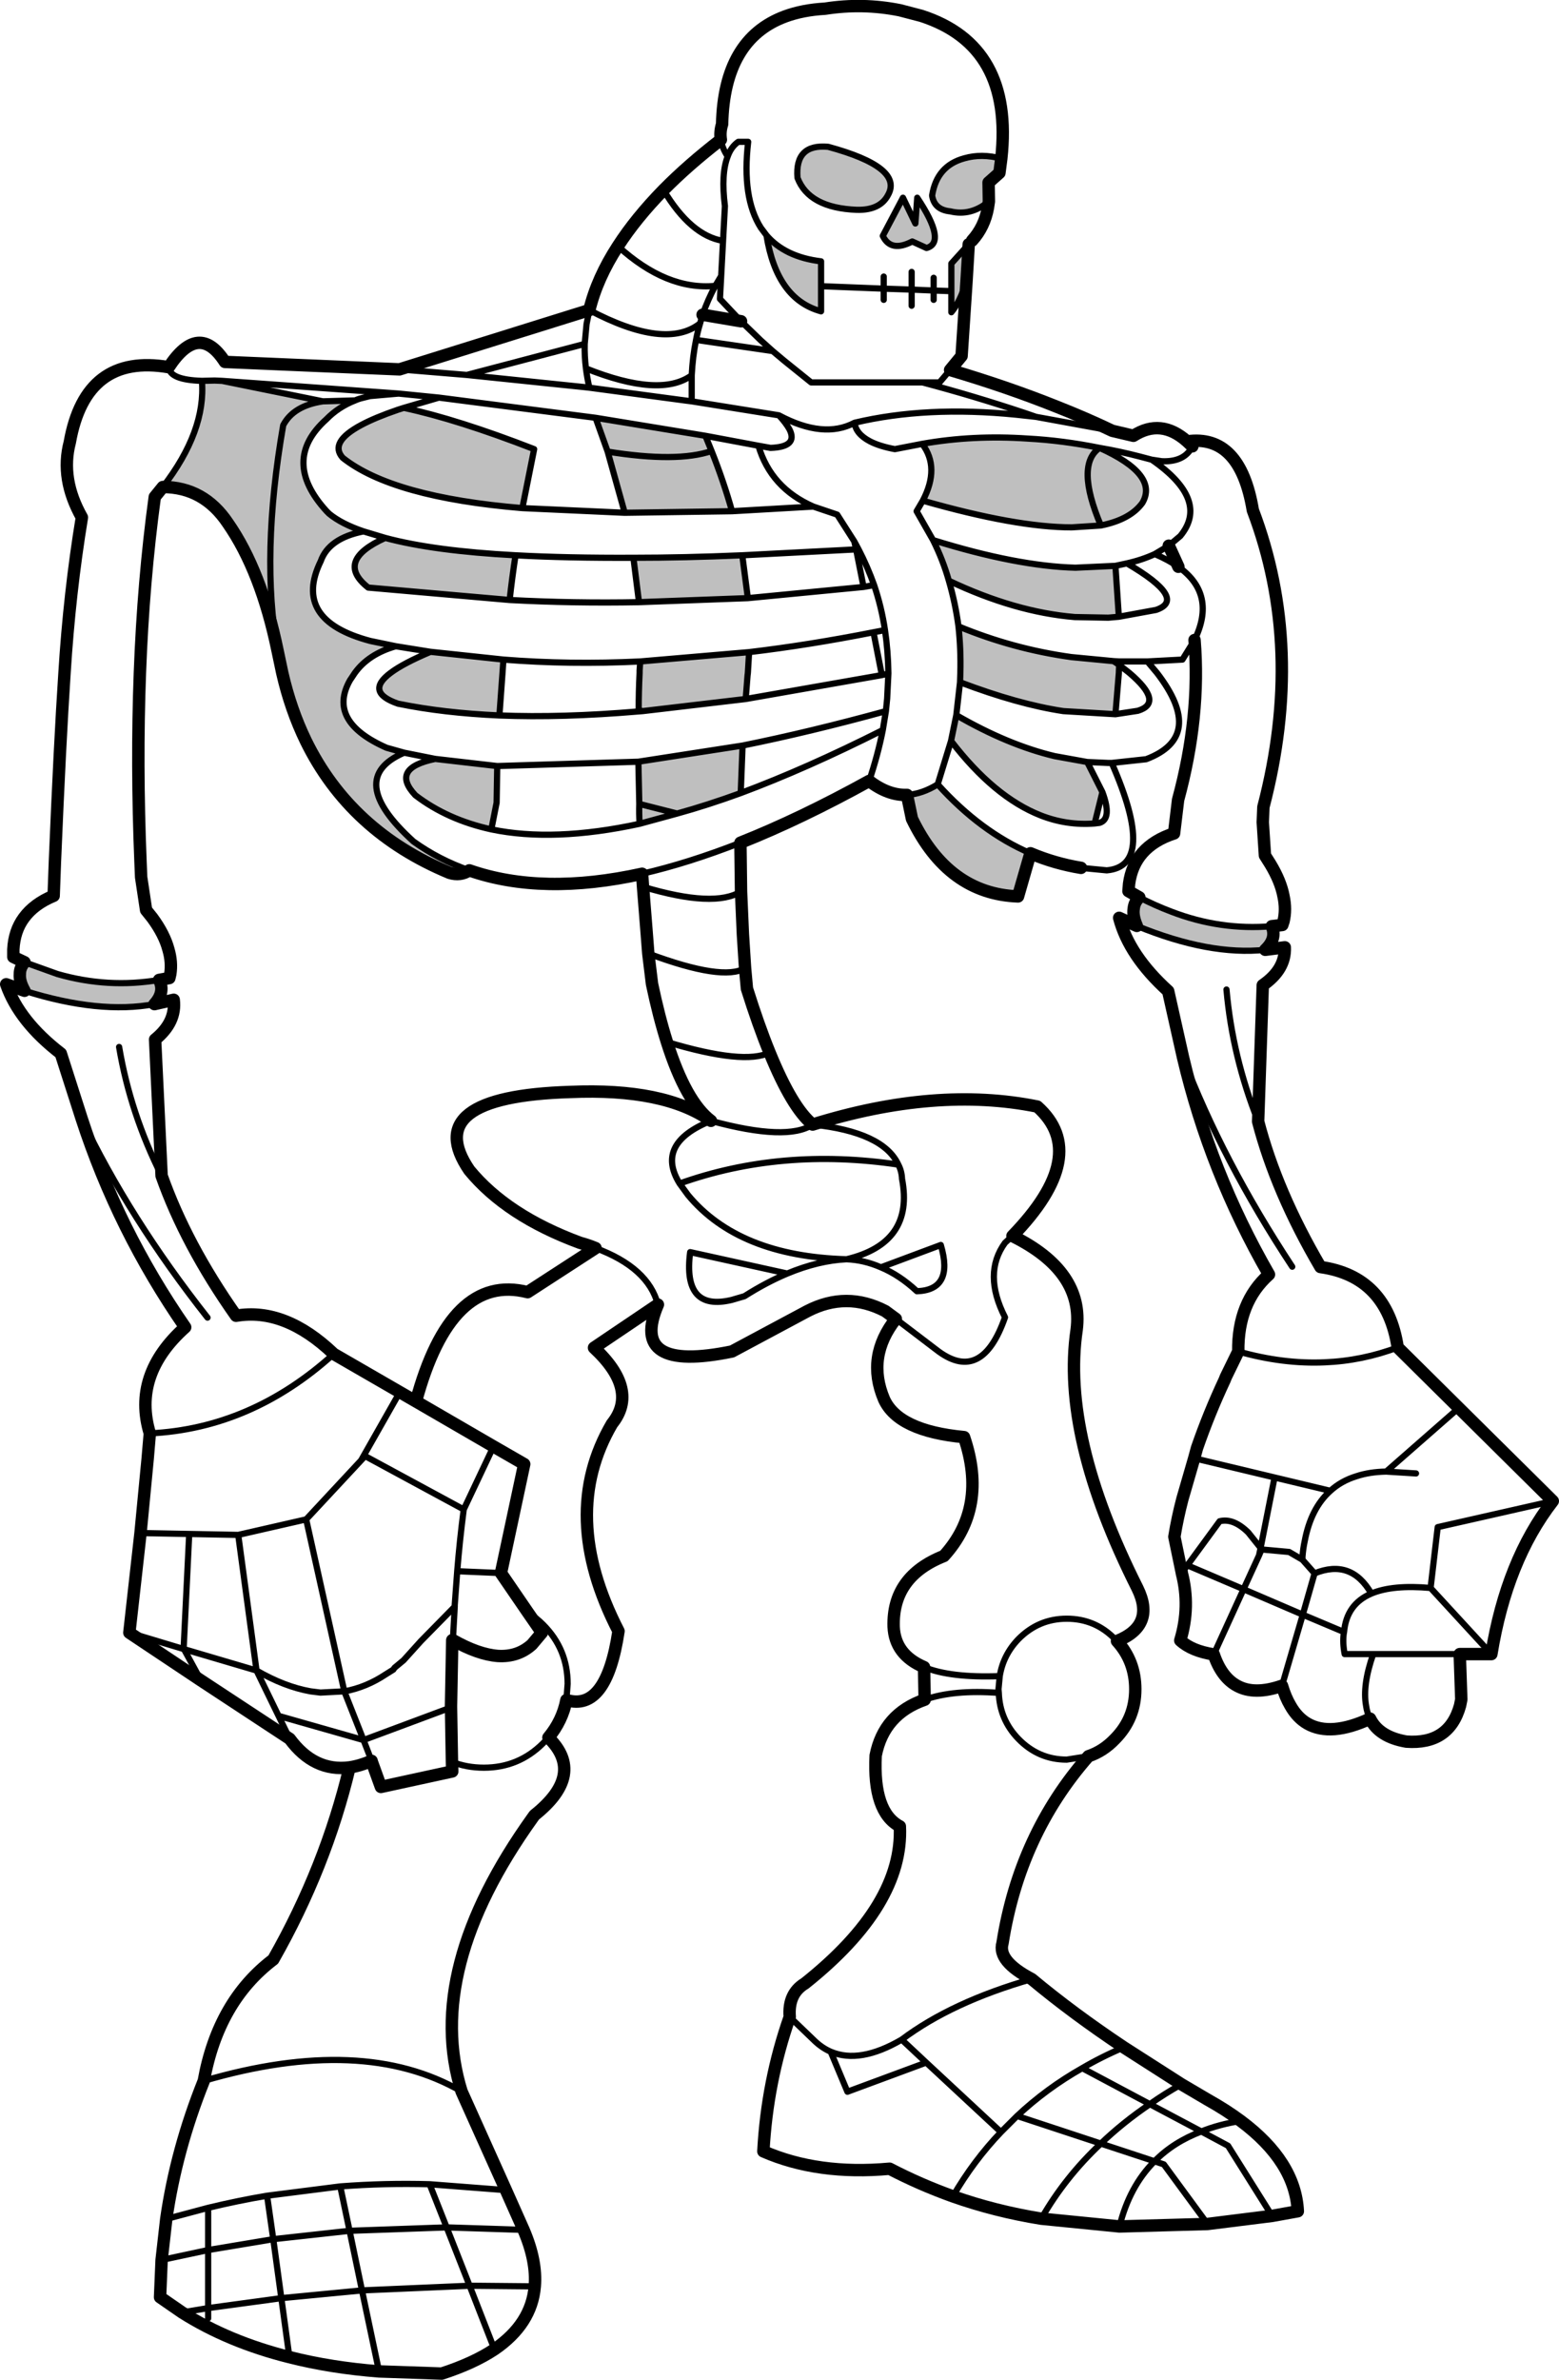 <?xml version="1.0" encoding="UTF-8" standalone="no"?>
<svg xmlns:xlink="http://www.w3.org/1999/xlink" height="383.35px" width="251.3px" xmlns="http://www.w3.org/2000/svg">
  <g transform="matrix(1.0, 0.0, 0.0, 1.0, -93.0, -74.75)">
    <path d="M276.25 223.9 Q275.55 222.3 275.75 221.1 275.85 220.05 276.65 219.3 279.15 220.6 281.8 221.6 289.7 224.65 298.0 223.95 298.85 225.95 296.95 227.75 287.95 228.7 276.25 223.9 M259.1 212.2 L257.1 219.15 Q245.85 218.75 240.0 206.65 L239.2 202.8 Q241.65 202.65 244.15 201.1 251.05 208.75 259.1 212.2 M96.95 234.35 Q96.1 232.85 96.2 231.65 96.2 230.6 96.95 229.75 L102.25 231.65 Q110.4 234.0 118.65 232.6 119.65 234.55 117.9 236.5 109.0 238.15 96.95 234.35 M254.4 100.3 L254.1 102.6 252.35 104.15 252.4 107.2 Q249.5 109.6 246.2 108.8 243.6 108.55 243.25 106.25 244.0 101.45 248.45 100.25 251.25 99.45 254.4 100.3 M249.15 114.1 L248.8 120.0 Q247.75 123.4 246.35 125.05 L246.35 121.65 246.35 117.2 249.15 114.1 M216.55 112.65 Q219.55 116.15 225.35 116.85 L225.35 120.85 225.35 124.9 Q218.2 122.95 216.55 112.65 M240.85 106.6 Q245.65 113.8 242.35 114.7 L240.05 113.65 Q236.6 115.45 235.3 112.75 L238.55 106.6 240.55 110.75 240.85 106.6 M231.1 108.55 Q223.4 108.25 221.55 103.4 221.1 97.9 226.5 98.4 238.65 101.7 236.15 106.15 234.85 108.65 231.1 108.55 M206.7 144.95 L207.7 147.4 Q209.65 152.3 211.0 157.1 L193.7 157.35 190.95 147.5 189.0 142.05 206.7 144.95 M207.7 147.4 Q202.15 149.3 190.95 147.5 202.15 149.3 207.7 147.4 M241.65 146.25 Q249.8 144.8 258.65 145.4 264.3 145.7 270.25 146.9 266.3 149.6 270.45 159.4 266.3 149.6 270.25 146.9 279.8 151.2 277.15 155.75 275.2 158.45 270.45 159.4 L265.75 159.7 Q256.8 159.7 241.75 155.4 244.55 150.05 241.65 146.25 M158.1 140.45 Q166.75 142.3 179.1 147.1 L177.2 156.6 Q156.25 154.85 148.25 148.5 146.0 146.0 151.25 143.2 153.5 142.0 157.15 140.75 L158.1 140.45 M196.0 171.75 L195.1 164.6 Q203.2 164.6 212.65 164.2 L213.55 171.1 196.0 171.75 M175.15 171.4 L152.35 169.4 Q146.9 165.1 155.1 161.4 162.9 163.5 176.1 164.2 175.55 167.75 175.15 171.4 M151.6 160.35 Q146.0 161.45 144.7 165.15 140.05 174.65 152.7 178.0 L156.8 178.85 Q152.4 180.1 150.2 183.15 L149.4 184.35 Q145.7 190.95 155.3 195.2 L158.15 196.0 Q148.45 200.15 159.65 210.3 163.75 213.25 168.65 214.95 167.2 215.9 165.45 215.35 149.45 208.7 142.3 194.1 139.85 189.05 138.5 183.15 L137.75 179.6 Q135.1 166.75 129.75 159.05 125.85 153.2 119.25 153.2 126.2 144.2 125.55 136.1 L127.6 136.05 128.8 136.1 145.05 139.4 Q140.3 140.1 138.65 143.25 135.0 164.25 137.75 179.6 135.0 164.25 138.65 143.25 140.3 140.1 145.05 139.4 L150.25 139.25 Q147.55 140.3 145.6 142.3 138.2 148.95 145.65 157.1 L146.05 157.5 Q148.05 159.15 151.6 160.35 M162.4 179.75 L174.15 181.0 174.0 183.15 173.5 190.0 Q164.45 189.6 157.15 188.1 151.8 186.25 155.95 183.15 158.0 181.6 162.4 179.75 M196.2 181.3 L213.75 179.8 213.55 183.15 213.5 183.55 213.2 187.35 196.6 189.3 195.95 189.15 Q195.95 186.15 196.1 183.15 L196.1 182.75 196.2 181.3 M243.4 161.75 Q256.9 165.95 266.35 166.2 L272.8 165.9 273.35 174.1 271.65 174.25 266.25 174.15 Q256.6 173.35 245.95 168.3 245.0 164.95 243.4 161.75 M195.9 197.45 L212.7 194.85 212.4 202.5 Q207.05 204.45 202.15 205.8 L196.1 207.45 Q196.0 205.85 196.05 204.25 L195.9 197.45 M172.2 208.35 Q165.1 206.8 159.95 202.85 155.85 198.5 163.15 197.0 L173.15 198.15 173.05 204.05 172.2 208.35 M247.15 189.95 Q255.45 194.75 263.0 196.55 L268.25 197.5 270.7 202.35 269.45 207.4 Q264.95 207.75 260.75 206.1 253.25 203.15 246.3 194.1 L247.15 189.95 M247.8 183.15 Q247.9 179.3 247.5 175.65 256.3 179.3 265.7 180.6 L272.5 181.25 273.4 181.85 273.35 183.15 272.8 189.8 264.4 189.3 Q257.1 188.2 247.75 184.65 L247.8 183.15 M202.15 205.8 L196.05 204.25 202.15 205.8" fill="#000000" fill-opacity="0.251" fill-rule="evenodd" stroke="none"/>
    <path d="M333.4 341.2 Q335.85 326.15 343.3 316.55 L328.15 301.55 318.3 291.8 Q316.55 280.35 305.85 278.85 298.75 266.75 295.8 255.4 L296.55 233.45 Q300.25 230.9 300.1 227.35 L296.95 227.75 Q298.85 225.95 298.0 223.95 L299.7 223.75 299.9 223.15 Q300.35 221.25 299.9 219.15 299.45 216.7 297.75 213.9 L296.9 212.55 296.55 207.2 296.65 204.75 Q303.35 179.1 294.95 156.95 292.9 144.65 284.35 145.85 280.15 142.1 275.7 144.95 L272.3 144.15 Q268.0 142.1 263.3 140.25 255.3 137.05 246.15 134.35 L248.0 132.1 248.8 120.0 249.15 114.1 M333.4 341.2 L328.3 341.2 328.55 348.5 328.35 349.5 Q326.6 355.8 319.7 355.3 315.3 354.55 313.85 351.6 307.5 354.55 303.75 352.4 302.1 351.45 301.0 349.5 300.2 348.15 299.65 346.3 295.2 347.85 292.4 346.3 289.9 344.95 288.65 341.25 285.1 340.7 283.25 339.0 284.9 333.55 283.5 328.15 L283.5 328.1 282.3 322.3 Q282.8 319.25 283.6 316.2 L285.5 309.65 285.95 308.0 Q287.85 302.5 290.4 297.05 L290.6 296.55 292.6 292.45 Q292.5 284.55 297.55 280.05 288.05 263.55 283.7 245.1 L281.3 234.4 Q275.0 228.7 273.4 222.6 L276.25 223.9 Q275.55 222.3 275.75 221.1 275.85 220.05 276.65 219.3 L274.9 218.3 275.0 217.1 Q275.4 214.15 277.15 212.15 279.0 210.05 282.25 209.0 L282.9 203.6 Q286.55 190.15 285.55 177.85 M267.25 214.55 Q263.0 213.85 259.1 212.2 L257.1 219.15 Q245.85 218.75 240.0 206.65 L239.2 202.8 Q236.15 202.9 233.1 200.55 222.05 206.65 212.35 210.5 L212.45 218.35 212.75 225.25 213.1 230.7 213.4 234.0 Q215.25 239.9 217.05 244.3 220.7 253.25 224.0 255.9 243.9 249.7 260.2 253.0 268.9 260.75 256.2 273.85 267.75 279.55 266.55 288.95 264.0 306.05 276.35 330.6 279.3 336.6 273.05 339.1 276.0 342.35 276.0 346.85 276.0 351.55 272.75 354.85 270.85 356.85 268.45 357.65 257.35 370.3 254.6 387.75 253.75 390.65 259.3 393.55 265.9 399.05 274.15 404.55 L283.45 410.5 287.7 413.0 Q290.65 414.65 293.0 416.4 301.8 422.95 302.2 430.95 L298.05 431.7 287.65 433.0 273.45 433.4 260.85 432.15 Q253.4 430.95 246.6 428.55 241.3 426.65 236.4 424.1 224.85 425.15 216.05 421.3 216.65 410.05 220.3 399.65 220.0 395.9 222.75 394.25 238.65 381.6 238.05 368.95 233.7 366.65 234.15 357.55 235.45 350.85 242.05 348.55 L241.95 343.3 Q237.25 341.3 237.05 336.8 236.8 328.7 245.15 325.4 252.25 317.6 248.4 306.25 237.8 305.25 235.5 300.15 232.6 293.3 237.4 287.2 L235.7 285.95 Q229.45 282.7 223.15 285.95 L211.0 292.45 Q194.3 295.9 199.05 284.9 L188.75 291.85 Q196.05 298.65 191.65 304.1 183.05 318.8 192.7 337.5 190.75 350.55 184.3 348.6 183.65 351.95 181.4 354.65 187.45 360.55 179.15 367.15 L178.9 367.5 Q161.3 392.05 167.4 411.65 L174.55 427.55 177.4 433.95 Q179.55 438.95 179.2 443.05 178.7 449.1 172.7 453.2 169.3 455.45 164.2 457.1 L154.1 456.75 Q146.35 456.15 139.65 454.45 129.85 452.0 122.35 447.25 L118.8 444.8 119.05 438.8 119.8 432.2 Q121.4 421.05 125.85 409.95 128.15 397.15 137.05 390.4 145.5 375.55 149.35 359.45 143.65 360.2 139.7 354.85 L125.4 345.45 113.85 337.75 115.65 321.7 116.8 309.75 117.15 305.65 Q114.3 296.2 122.85 288.55 112.0 272.9 106.15 254.9 L102.8 244.45 Q96.1 239.3 94.0 233.3 L96.95 234.35 Q96.1 232.85 96.2 231.65 96.2 230.6 96.95 229.75 L95.15 228.9 95.15 227.7 Q95.3 224.7 96.85 222.6 98.5 220.35 101.65 219.05 L101.85 213.6 Q102.65 194.4 103.4 183.15 104.2 170.25 106.2 158.1 102.7 151.9 104.25 146.0 106.8 131.6 120.2 133.9 125.05 126.5 129.25 133.05 L157.4 134.25 188.0 124.7 Q189.25 119.55 192.6 114.4 195.5 109.9 199.95 105.35 203.95 101.3 209.2 97.25 209.0 96.0 209.4 94.75 209.7 81.05 219.55 77.4 222.4 76.35 226.0 76.15 232.05 75.2 238.05 76.4 L241.5 77.3 Q256.4 82.1 254.4 100.3 L254.1 102.6 252.35 104.15 252.4 107.2 252.25 108.2 Q251.7 111.3 249.7 113.5 M212.45 126.5 L206.25 125.45 M285.2 146.65 L284.35 145.85 M168.65 214.95 Q180.4 219.05 196.5 215.5 L196.65 217.6 197.2 224.5 197.5 228.35 198.1 233.25 Q199.2 238.5 200.5 242.6 203.55 252.25 207.6 255.3 200.1 250.0 184.9 250.65 160.55 251.4 168.65 263.25 174.7 270.6 186.5 274.95 187.8 275.3 189.0 275.8 L178.05 282.9 Q165.65 279.75 160.05 300.5 L172.55 307.75 177.5 310.6 173.75 328.15 178.1 334.5 180.35 337.75 178.75 339.65 Q176.5 341.7 173.25 341.5 170.05 341.25 166.0 338.95 L165.9 338.95 165.7 349.5 165.7 349.8 165.85 358.55 165.9 360.1 154.4 362.6 152.9 358.45 152.9 358.4 Q151.05 359.2 149.35 359.45 M281.4 162.65 L282.95 166.05 M119.25 153.2 Q125.85 153.2 129.75 159.05 135.1 166.75 137.75 179.6 L138.5 183.15 Q139.85 189.05 142.3 194.1 149.45 208.7 165.45 215.35 167.2 215.9 168.65 214.95 M119.25 153.2 L117.95 154.8 Q116.1 168.35 115.55 183.15 115.0 197.8 115.65 213.6 L115.75 216.05 116.55 221.35 117.55 222.6 Q119.5 225.25 120.15 227.7 120.75 229.75 120.45 231.65 L120.3 232.3 118.65 232.6 Q119.65 234.55 117.9 236.5 L121.0 235.8 Q121.45 239.4 118.0 242.2 L119.05 264.15 Q122.95 275.2 131.05 286.7 138.95 285.35 146.8 292.85 L157.45 299.0 160.05 300.5" fill="none" stroke="#000000" stroke-linecap="round" stroke-linejoin="round" stroke-width="2.0"/>
    <path d="M343.3 316.55 L324.75 320.75 323.6 330.55 333.4 341.2 M328.15 301.55 L316.45 311.8 321.25 312.1 M285.55 177.85 L283.6 181.0 277.95 181.3 279.5 183.15 Q287.4 193.4 277.75 197.05 L272.2 197.65 Q279.5 214.25 271.4 214.95 L267.25 214.55 M249.7 113.5 L249.15 114.1 246.35 117.2 246.35 121.65 246.35 125.05 Q247.75 123.4 248.8 120.0 M209.2 97.25 Q209.4 98.6 210.3 99.95 210.85 98.4 212.0 97.6 L213.6 97.6 Q212.55 106.6 215.65 111.45 L216.55 112.65 Q219.55 116.15 225.35 116.85 L225.35 120.85 235.45 121.25 235.45 119.3 M240.85 106.6 Q245.65 113.8 242.35 114.7 L240.05 113.65 Q236.6 115.45 235.3 112.75 L238.55 106.6 240.55 110.75 240.85 106.6 M239.95 124.0 L239.95 121.4 235.45 121.25 235.45 123.05 M239.95 118.55 L239.95 121.4 243.5 121.55 243.5 119.5 M231.1 108.55 Q223.4 108.25 221.55 103.4 221.1 97.9 226.5 98.4 238.65 101.7 236.15 106.15 234.85 108.65 231.1 108.55 M192.6 114.4 Q200.45 121.55 208.3 120.8 L209.25 119.2 209.55 113.55 Q204.35 112.7 199.95 105.35 M209.55 113.55 L209.85 107.95 Q209.2 102.75 210.3 99.95 M212.45 126.5 L209.05 122.9 209.25 119.2 M206.25 125.45 L205.85 126.85 Q205.45 128.15 205.2 129.5 L217.55 131.3 215.6 129.55 212.45 126.5 M206.25 125.45 Q207.1 123.0 208.3 120.8 M205.2 129.5 Q204.65 132.2 204.5 135.2 L204.5 139.4 218.55 141.65 Q225.75 145.5 230.75 142.85 242.3 140.1 256.8 141.55 L258.1 141.25 Q250.0 138.55 241.7 136.35 L223.75 136.35 219.4 132.85 217.55 131.3 M204.5 135.2 Q199.45 138.9 187.45 134.1 187.65 135.65 188.0 137.2 L203.7 139.3 204.1 139.35 204.5 139.4 M206.7 144.95 L207.7 147.4 Q209.65 152.3 211.0 157.1 L224.1 156.35 Q217.25 153.35 215.25 146.55 L206.7 144.95 189.0 142.05 190.95 147.5 Q202.15 149.3 207.7 147.4 M218.55 141.65 Q219.7 142.9 220.25 143.9 221.7 146.75 217.2 146.9 L215.25 146.55 M230.75 142.85 Q230.95 144.65 233.25 145.85 234.8 146.65 237.25 147.1 L241.65 146.25 Q249.8 144.8 258.65 145.4 264.3 145.7 270.25 146.9 273.5 147.45 276.75 148.3 L278.65 148.8 280.3 149.05 Q283.95 149.2 285.2 146.65 M216.55 112.65 Q218.2 122.95 225.35 124.9 L225.35 120.85 M187.45 134.1 Q187.2 132.1 187.25 130.15 L168.25 135.15 187.1 137.1 188.0 137.2 M187.25 130.15 L187.55 126.95 188.0 124.7 Q200.3 131.2 205.85 126.85 M189.0 142.05 L163.75 138.8 158.1 140.45 Q166.75 142.3 179.1 147.1 L177.2 156.6 193.7 157.35 190.95 147.5 M196.0 171.75 L213.55 171.1 212.65 164.2 Q203.2 164.6 195.1 164.6 L196.0 171.75 Q185.45 171.95 175.15 171.4 L152.35 169.4 Q146.9 165.1 155.1 161.4 L151.6 160.35 Q146.0 161.45 144.7 165.15 140.05 174.65 152.7 178.0 L156.8 178.85 162.4 179.75 174.15 181.0 Q184.75 181.85 196.2 181.3 L213.75 179.8 Q223.45 178.65 233.8 176.6 L235.65 176.25 Q235.1 172.55 233.9 169.0 L232.2 169.3 213.55 171.1 M175.15 171.4 Q175.55 167.75 176.1 164.2 162.9 163.5 155.1 161.4 M162.4 179.75 Q158.0 181.6 155.95 183.15 151.8 186.25 157.15 188.1 164.45 189.6 173.5 190.0 L174.0 183.15 174.15 181.0 M196.6 189.3 L195.95 189.35 Q183.6 190.4 173.5 190.0 M195.95 189.15 Q195.95 186.15 196.1 183.15 L196.1 182.75 196.2 181.3 M196.6 189.3 L195.95 189.15 195.95 189.35 M176.1 164.2 Q184.45 164.65 195.1 164.6 M241.75 155.4 L240.75 157.1 243.4 161.75 Q256.9 165.95 266.35 166.2 L272.8 165.9 274.65 165.5 Q277.1 164.95 279.15 164.0 L281.4 162.65 283.25 161.1 Q288.05 155.3 278.65 148.8 M212.65 164.2 L231.0 163.25 230.7 161.95 227.95 157.65 224.1 156.35 M231.0 163.25 L231.4 163.25 230.7 161.95 M232.2 169.3 L231.0 163.25 M233.9 169.0 Q232.85 166.05 231.4 163.25 M213.75 179.8 L213.55 183.15 213.5 183.55 213.2 187.35 235.15 183.5 233.8 176.6 M212.7 194.85 Q223.6 192.65 235.8 189.3 L236.0 187.3 236.2 183.25 235.15 183.5 M236.2 183.25 L236.2 183.15 Q236.15 179.6 235.65 176.25 M212.4 202.5 Q223.0 198.55 235.3 192.35 L235.8 189.3 M211.0 157.1 L193.7 157.35 M195.9 197.45 L212.7 194.85 212.4 202.5 Q207.05 204.45 202.15 205.8 L196.1 207.45 Q182.25 210.45 172.2 208.35 165.1 206.8 159.95 202.85 155.85 198.5 163.15 197.0 L158.15 196.0 Q148.45 200.15 159.65 210.3 163.75 213.25 168.65 214.95 M196.5 215.5 Q203.9 213.8 212.35 210.5 M213.2 187.35 L196.6 189.3 M254.4 100.3 Q251.25 99.45 248.45 100.25 244.0 101.45 243.25 106.25 243.6 108.55 246.2 108.8 249.5 109.6 252.4 107.2 M249.7 113.5 L249.15 114.0 249.15 114.1 M246.35 121.65 L243.5 121.55 243.5 123.05 M256.8 141.55 L260.0 141.9 258.1 141.25 M246.15 134.35 L244.45 136.35 241.7 136.35 M272.3 144.15 L260.0 141.9 M241.65 146.25 Q244.55 150.05 241.75 155.4 256.8 159.7 265.75 159.7 L270.45 159.4 Q266.3 149.6 270.25 146.9 279.8 151.2 277.15 155.75 275.2 158.45 270.45 159.4 M285.55 177.85 Q289.15 170.45 282.95 166.05 281.35 164.95 279.15 164.0 M273.35 174.1 L279.35 173.0 Q284.5 171.25 274.65 165.5 M243.4 161.75 Q245.0 164.95 245.95 168.3 256.6 173.35 266.25 174.15 L271.65 174.25 273.35 174.1 272.8 165.9 M247.75 184.65 L247.15 189.95 Q255.45 194.75 263.0 196.55 L268.25 197.5 271.65 197.65 272.2 197.65 M247.15 189.95 L246.3 194.1 Q253.25 203.15 260.75 206.1 264.95 207.75 269.45 207.4 L270.7 202.35 268.25 197.5 M247.8 183.15 L247.75 184.65 Q257.1 188.2 264.4 189.3 L272.8 189.8 273.35 183.15 273.4 181.85 272.5 181.25 265.7 180.6 Q256.3 179.3 247.5 175.65 247.9 179.3 247.8 183.15 M272.8 189.8 L276.4 189.25 Q280.7 187.95 275.05 183.15 L273.4 181.85 273.4 181.3 272.5 181.25 M273.4 181.3 L277.95 181.3 M245.95 168.3 Q247.0 171.9 247.5 175.65 M145.05 139.4 L128.8 136.1 127.6 136.05 125.55 136.1 Q126.2 144.2 119.25 153.2 M137.75 179.6 Q135.0 164.25 138.65 143.25 140.3 140.1 145.05 139.4 L150.25 139.25 Q150.8 139.0 151.45 138.85 L152.65 138.55 157.25 138.15 128.8 136.1 M151.6 160.35 Q148.05 159.15 146.05 157.5 L145.65 157.1 Q138.2 148.95 145.6 142.3 147.55 140.3 150.25 139.25 M177.2 156.6 Q156.25 154.85 148.25 148.5 146.0 146.0 151.25 143.2 153.5 142.0 157.15 140.75 L158.1 140.45 M158.15 196.0 L155.3 195.2 Q145.7 190.95 149.4 184.35 L150.2 183.15 Q152.4 180.1 156.8 178.85 M125.55 136.1 Q120.35 135.95 120.2 133.9 M118.65 232.6 Q110.4 234.0 102.25 231.65 L96.95 229.75 M96.95 234.35 Q109.0 238.15 117.9 236.5 M106.15 254.9 Q113.8 270.95 126.45 287.0 M119.05 264.15 Q114.0 254.1 112.2 243.4 M151.2 310.0 L142.35 319.5 148.5 347.2 148.55 347.2 Q152.05 346.55 155.2 344.45 L155.6 344.2 156.4 343.7 156.6 343.4 158.05 342.2 160.85 339.1 166.3 333.55 166.3 333.3 166.7 327.85 Q167.1 322.85 167.75 317.9 L151.85 309.3 151.2 310.0 157.45 299.0 M142.35 319.5 L131.4 322.0 134.35 343.85 Q138.85 346.45 143.05 347.2 L144.65 347.4 148.5 347.2 151.6 355.05 165.7 349.8 M166.0 338.95 L166.3 333.55 M115.65 321.7 L123.5 321.85 131.4 322.0 M113.85 337.75 L122.65 340.4 122.6 340.3 123.5 321.85 M122.65 340.4 L134.35 343.85 137.9 351.15 151.6 355.05 152.9 358.4 M122.65 340.4 L125.4 345.45 M139.7 354.85 L137.9 351.15 M146.8 292.85 Q133.55 304.85 117.15 305.65 M269.45 207.4 L270.25 207.3 Q272.3 206.65 270.7 202.35 M298.0 223.95 Q289.7 224.65 281.8 221.6 279.15 220.6 276.65 219.3 M259.1 212.2 Q251.05 208.75 244.15 201.1 241.65 202.65 239.2 202.8 M256.2 273.85 L255.0 274.95 Q251.4 279.9 255.0 286.95 251.3 297.55 244.3 292.45 L237.4 287.2 M292.6 292.45 Q299.8 294.5 306.55 294.2 312.6 293.95 318.3 291.8 M283.7 245.1 Q290.05 261.75 301.3 278.8 M276.25 223.9 Q287.95 228.7 296.95 227.75 M295.8 255.4 Q291.65 244.95 290.7 234.15 M196.1 207.45 Q196.0 205.85 196.05 204.25 L195.9 197.45 173.15 198.15 173.05 204.05 172.2 208.35 M196.05 204.25 L202.15 205.8 M199.05 284.9 Q197.5 278.95 189.0 275.8 M224.0 255.9 Q235.35 257.1 237.8 262.35 238.35 263.4 238.4 264.65 240.4 275.0 229.45 277.6 232.25 277.7 235.0 278.9 L244.65 275.3 Q246.8 282.55 240.8 282.75 238.0 280.15 235.0 278.9 M237.8 262.35 Q218.95 259.55 202.55 265.4 L203.9 267.25 Q212.05 277.1 229.45 277.6 224.95 277.8 219.9 279.9 216.55 281.3 213.0 283.55 L210.95 284.15 Q203.0 286.05 204.25 276.45 L219.9 279.9 M207.6 255.3 Q219.9 258.65 224.0 255.9 M212.45 218.35 Q208.15 221.05 196.65 217.6 M197.5 228.35 Q209.55 232.85 213.1 230.7 M217.05 244.3 Q212.95 246.35 200.5 242.6 M207.6 255.3 Q198.55 258.95 202.55 265.4 M172.55 307.75 L167.75 317.9 M184.3 348.6 L184.5 346.0 Q184.5 340.4 180.55 336.45 179.4 335.3 178.1 334.5 M173.75 328.15 L166.7 327.85 M165.85 358.55 Q168.2 359.5 171.0 359.5 176.6 359.5 180.55 355.55 L181.4 354.65 M316.45 311.8 Q313.75 311.85 311.65 312.55 309.2 313.3 307.45 314.9 304.3 317.7 303.3 323.05 303.05 324.2 302.95 325.5 L302.95 326.0 304.9 328.2 Q310.8 325.8 314.05 331.45 317.5 330.0 323.6 330.55 M283.5 328.1 L284.4 326.9 289.6 319.8 Q291.8 319.25 294.2 321.6 L296.2 324.1 298.45 312.75 285.5 309.65 M284.4 326.9 L293.45 330.75 295.95 325.3 296.2 324.1 296.35 324.35 296.4 324.35 300.8 324.75 302.95 326.0 M296.35 324.35 L295.95 325.3 M313.85 351.6 Q313.35 350.65 313.2 349.5 312.6 346.2 314.35 341.2 L309.75 341.2 Q309.4 339.4 309.6 337.9 L309.65 337.65 303.0 334.85 299.65 346.3 M288.65 341.25 L293.45 330.75 303.0 334.85 304.9 328.2 M309.65 337.65 Q310.05 333.15 314.05 331.45 M307.45 314.9 L298.45 312.75 M273.05 339.1 L272.75 338.8 Q269.55 335.5 264.95 335.5 260.4 335.5 257.15 338.8 254.7 341.35 254.15 344.75 L253.95 346.85 254.0 347.45 Q254.15 351.75 257.15 354.85 260.4 358.2 264.95 358.2 L268.45 357.65 M242.05 348.55 Q246.7 346.9 254.0 347.45 M254.15 344.75 Q246.2 345.05 241.95 343.3 M163.15 197.0 L173.15 198.15 M246.3 194.1 L244.15 201.1 M233.1 200.55 Q234.5 196.4 235.3 192.35 M163.75 138.8 L157.25 138.15 M157.4 134.25 L168.25 135.15 M293.0 416.4 Q289.5 416.95 286.65 418.1 L290.95 420.4 298.05 431.7 M274.15 404.55 Q270.6 406.05 267.45 407.9 L278.35 413.7 Q280.75 412.0 283.45 410.5 M270.45 420.05 L279.1 422.9 Q282.15 419.8 286.65 418.1 L278.35 413.7 Q274.0 416.65 270.45 420.05 L256.95 415.6 254.35 418.2 Q249.95 422.8 246.6 428.55 M287.65 433.0 L280.6 423.4 279.1 422.9 Q275.05 426.95 273.45 433.4 M260.85 432.15 Q264.65 425.5 270.45 420.05 M267.45 407.9 Q261.7 411.15 256.95 415.6 M254.35 418.2 L242.3 407.0 229.6 411.7 226.9 405.25 Q225.4 404.6 224.1 403.3 L220.3 399.65 M242.3 407.0 L238.35 403.3 Q231.6 407.25 226.9 405.25 M177.4 433.95 L165.0 433.55 168.7 442.95 179.2 443.05 M174.55 427.55 L162.25 426.6 165.0 433.55 149.35 434.1 151.35 443.7 168.7 442.95 172.7 453.2 M137.05 435.45 L126.55 437.2 126.55 446.55 138.35 444.95 137.05 435.45 136.05 428.45 Q131.3 429.25 126.55 430.4 L126.55 437.2 119.05 438.8 M137.05 435.45 L149.35 434.1 147.85 426.95 136.05 428.45 M154.1 456.75 L151.35 443.7 138.35 444.95 139.65 454.45 M126.55 446.55 L126.55 448.2 M122.35 447.25 L126.55 446.55 M126.55 430.4 L119.8 432.2 M147.85 426.95 Q155.05 426.4 162.25 426.6 M167.4 411.65 Q151.5 402.45 125.85 409.95 M259.3 393.55 Q246.4 397.25 238.35 403.3 M328.3 341.2 L314.35 341.2" fill="none" stroke="#000000" stroke-linecap="round" stroke-linejoin="round" stroke-width="1.0"/>
  </g>
</svg>

